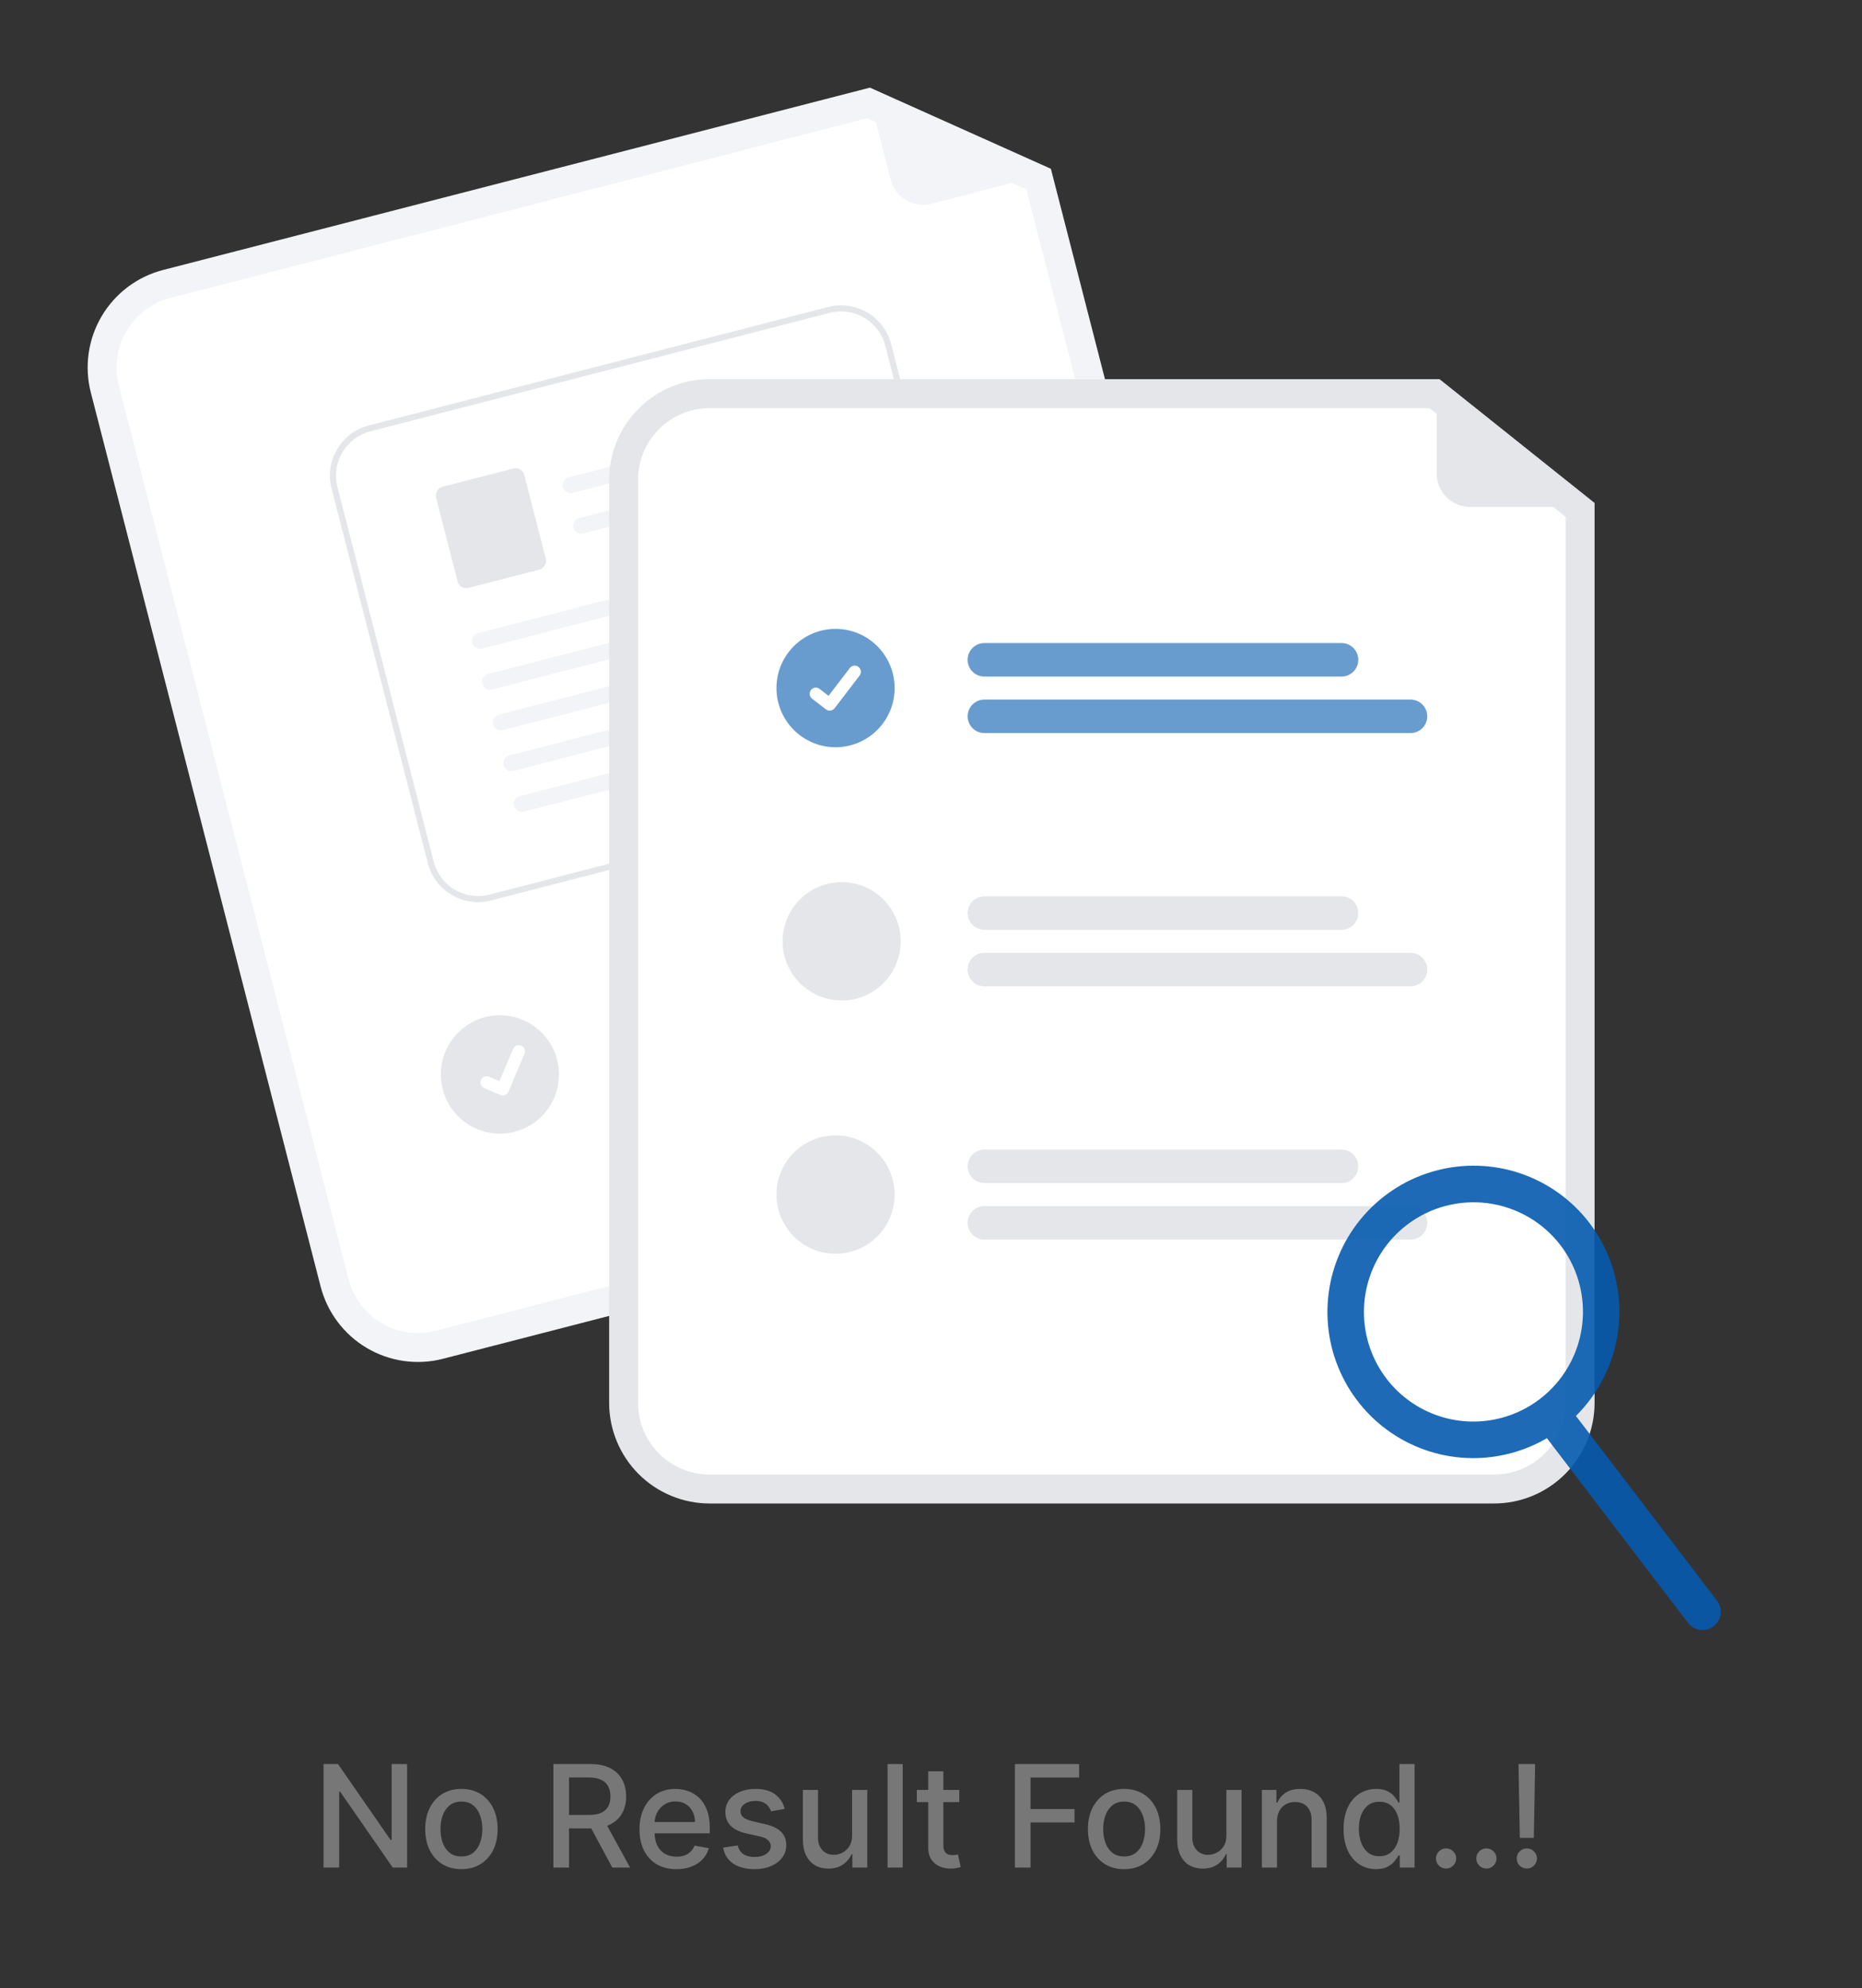 <svg width="340" height="363" viewBox="0 0 340 363" fill="none" xmlns="http://www.w3.org/2000/svg">
<rect x="0" y="0" width="340" height="363" fill="#333333" stroke="none"/>
<g clip-path="url(#clip0_45_5510)">
<path d="M219.62 212.309L80.863 248.103C76.156 249.312 71.163 248.6 66.979 246.126C62.795 243.651 59.762 239.615 58.545 234.902L16.581 71.658C15.375 66.943 16.085 61.941 18.555 57.75C21.026 53.558 25.055 50.52 29.759 49.301L158.849 16L191.89 30.817L232.798 189.952C234.004 194.667 233.294 199.668 230.824 203.86C228.353 208.051 224.324 211.09 219.62 212.309Z" fill="#F3F4F7"/>
<path d="M31.075 54.419C27.725 55.287 24.855 57.451 23.096 60.435C21.337 63.42 20.831 66.982 21.69 70.34L63.654 233.584C64.521 236.94 66.681 239.814 69.66 241.577C72.64 243.339 76.196 243.845 79.547 242.985L218.304 207.191C221.654 206.322 224.523 204.159 226.282 201.174C228.042 198.189 228.547 194.627 227.688 191.269L187.415 34.601L158.378 21.579L31.075 54.419Z" fill="white"/>
<path d="M191.537 31.66L170.063 37.199C168.495 37.603 166.831 37.367 165.437 36.543C164.043 35.718 163.033 34.373 162.63 32.803L158.545 16.914C158.527 16.844 158.529 16.771 158.551 16.703C158.573 16.634 158.613 16.573 158.668 16.527C158.723 16.481 158.79 16.451 158.861 16.44C158.932 16.43 159.004 16.44 159.07 16.469L191.597 30.94C191.669 30.972 191.73 31.026 191.77 31.095C191.811 31.163 191.829 31.242 191.822 31.321C191.816 31.4 191.785 31.475 191.734 31.536C191.683 31.596 191.614 31.64 191.537 31.66Z" fill="#F3F4F7"/>
<path d="M180.24 171.067L117.066 187.363C116.678 187.464 116.274 187.486 115.877 187.43C115.48 187.373 115.098 187.239 114.753 187.035C114.408 186.831 114.106 186.561 113.866 186.24C113.625 185.919 113.449 185.554 113.349 185.165C113.249 184.776 113.227 184.372 113.283 183.974C113.339 183.577 113.473 183.194 113.677 182.848C113.881 182.503 114.15 182.2 114.471 181.959C114.791 181.718 115.156 181.542 115.544 181.442L178.718 165.145C179.106 165.045 179.51 165.023 179.907 165.079C180.304 165.135 180.685 165.269 181.031 165.473C181.376 165.678 181.677 165.948 181.918 166.269C182.159 166.59 182.334 166.955 182.434 167.344C182.534 167.732 182.557 168.137 182.501 168.535C182.444 168.932 182.311 169.315 182.107 169.661C181.903 170.006 181.633 170.308 181.313 170.55C180.993 170.791 180.628 170.967 180.24 171.067Z" fill="#E4E6E9"/>
<path d="M195 177.914L119.634 197.356C118.85 197.558 118.019 197.44 117.322 197.028C116.625 196.615 116.12 195.943 115.918 195.158C115.716 194.372 115.834 193.539 116.245 192.841C116.657 192.142 117.328 191.637 118.112 191.434L193.478 171.993C194.261 171.792 195.092 171.91 195.789 172.322C196.485 172.735 196.99 173.407 197.192 174.192C197.393 174.977 197.276 175.81 196.865 176.508C196.454 177.206 195.783 177.711 195 177.914Z" fill="#E4E6E9"/>
<path d="M91.282 206.991C97.239 206.991 102.069 202.153 102.069 196.185C102.069 190.217 97.239 185.379 91.282 185.379C85.325 185.379 80.495 190.217 80.495 196.185C80.495 202.153 85.325 206.991 91.282 206.991Z" fill="#E4E6E9"/>
<path d="M173.522 142.787L89.621 164.423C87.196 165.045 84.624 164.678 82.469 163.403C80.314 162.128 78.751 160.049 78.124 157.621L60.542 89.197C59.921 86.768 60.286 84.191 61.559 82.032C62.832 79.873 64.908 78.308 67.331 77.68L151.233 56.045C153.657 55.422 156.23 55.789 158.385 57.064C160.54 58.339 162.103 60.419 162.729 62.846L180.312 131.27C180.933 133.699 180.567 136.276 179.294 138.435C178.022 140.594 175.946 142.159 173.522 142.787Z" fill="white"/>
<path d="M173.522 142.787L89.621 164.423C87.196 165.045 84.624 164.678 82.469 163.403C80.314 162.128 78.751 160.049 78.124 157.621L60.542 89.197C59.921 86.768 60.286 84.191 61.559 82.032C62.832 79.873 64.908 78.308 67.331 77.68L151.233 56.045C153.657 55.422 156.23 55.789 158.385 57.064C160.54 58.339 162.103 60.419 162.729 62.846L180.312 131.27C180.933 133.699 180.567 136.276 179.294 138.435C178.022 140.594 175.946 142.159 173.522 142.787ZM67.608 78.758C65.47 79.312 63.639 80.693 62.515 82.598C61.392 84.503 61.069 86.776 61.618 88.92L79.2 157.344C79.753 159.486 81.132 161.321 83.034 162.446C84.935 163.571 87.205 163.894 89.344 163.345L173.246 141.71C175.384 141.156 177.215 139.775 178.339 137.87C179.462 135.965 179.785 133.691 179.236 131.548L161.654 63.124C161.101 60.982 159.722 59.147 157.82 58.022C155.919 56.897 153.649 56.573 151.51 57.122L67.608 78.758Z" fill="#E4E6E9"/>
<path d="M146.977 79.052L104.633 89.971C104.262 90.074 103.867 90.033 103.526 89.856C103.185 89.678 102.924 89.378 102.795 89.015C102.736 88.825 102.715 88.625 102.735 88.427C102.755 88.23 102.815 88.038 102.911 87.864C103.007 87.69 103.138 87.538 103.295 87.416C103.452 87.295 103.632 87.207 103.824 87.157L146.928 76.042C148.669 76.926 148.211 78.733 146.977 79.052Z" fill="#F3F4F7"/>
<path d="M148.889 86.492L106.545 97.411C106.175 97.515 105.779 97.474 105.438 97.296C105.097 97.119 104.836 96.818 104.707 96.455C104.648 96.266 104.627 96.066 104.647 95.868C104.667 95.67 104.727 95.478 104.823 95.305C104.919 95.131 105.05 94.978 105.207 94.857C105.364 94.735 105.544 94.647 105.736 94.597L148.84 83.482C150.581 84.366 150.123 86.174 148.889 86.492Z" fill="#F3F4F7"/>
<path d="M98.479 104.008L85.556 107.34C85.134 107.449 84.687 107.385 84.311 107.163C83.936 106.941 83.664 106.579 83.555 106.157L79.63 90.88C79.522 90.457 79.585 90.008 79.807 89.633C80.028 89.257 80.39 88.984 80.811 88.875L93.734 85.543C94.156 85.434 94.604 85.498 94.979 85.72C95.354 85.942 95.626 86.304 95.736 86.727L99.661 102.003C99.769 102.426 99.706 102.875 99.484 103.251C99.263 103.626 98.901 103.899 98.479 104.008Z" fill="#E4E6E9"/>
<path d="M152.68 101.758L88.055 118.422C87.685 118.526 87.29 118.485 86.949 118.307C86.608 118.13 86.346 117.829 86.218 117.466C86.158 117.277 86.138 117.077 86.158 116.879C86.178 116.681 86.238 116.49 86.334 116.316C86.43 116.142 86.561 115.99 86.718 115.868C86.875 115.746 87.055 115.658 87.247 115.609L152.632 98.748C154.373 99.632 153.915 101.44 152.68 101.758Z" fill="#F3F4F7"/>
<path d="M154.592 109.201L89.968 125.865C89.597 125.969 89.202 125.928 88.861 125.75C88.52 125.573 88.259 125.272 88.13 124.909C88.07 124.72 88.05 124.52 88.07 124.322C88.09 124.124 88.15 123.933 88.246 123.759C88.342 123.585 88.473 123.433 88.63 123.311C88.787 123.189 88.967 123.101 89.159 123.051L154.544 106.191C156.285 107.075 155.827 108.882 154.592 109.201Z" fill="#F3F4F7"/>
<path d="M156.504 116.638L91.88 133.303C91.51 133.406 91.114 133.365 90.773 133.188C90.432 133.01 90.171 132.71 90.042 132.347C89.983 132.157 89.962 131.957 89.982 131.76C90.002 131.562 90.062 131.37 90.158 131.196C90.254 131.022 90.385 130.87 90.542 130.748C90.699 130.627 90.879 130.539 91.071 130.489L156.456 113.628C158.197 114.512 157.739 116.32 156.504 116.638Z" fill="#F3F4F7"/>
<path d="M158.416 124.081L93.792 140.745C93.422 140.849 93.026 140.808 92.685 140.63C92.344 140.453 92.083 140.152 91.954 139.789C91.895 139.6 91.874 139.4 91.894 139.202C91.914 139.004 91.974 138.812 92.07 138.639C92.166 138.465 92.297 138.312 92.454 138.191C92.611 138.069 92.791 137.981 92.984 137.931L158.368 121.071C160.109 121.955 159.651 123.762 158.416 124.081Z" fill="#F3F4F7"/>
<path d="M160.328 131.519L95.703 148.183C95.333 148.287 94.937 148.246 94.596 148.068C94.255 147.891 93.994 147.59 93.866 147.227C93.806 147.038 93.785 146.838 93.805 146.64C93.825 146.442 93.885 146.25 93.981 146.077C94.078 145.903 94.208 145.75 94.365 145.629C94.522 145.507 94.702 145.419 94.895 145.369L160.279 128.509C162.02 129.393 161.562 131.2 160.328 131.519Z" fill="#F3F4F7"/>
<path d="M92.078 199.973C91.843 200.034 91.595 200.017 91.37 199.924L91.356 199.918L88.418 198.67C88.281 198.613 88.158 198.528 88.054 198.423C87.95 198.317 87.868 198.192 87.813 198.054C87.757 197.917 87.729 197.769 87.731 197.621C87.732 197.473 87.762 197.326 87.82 197.19C87.878 197.053 87.963 196.929 88.068 196.825C88.174 196.722 88.299 196.64 88.436 196.584C88.574 196.529 88.721 196.501 88.869 196.503C89.017 196.504 89.163 196.535 89.299 196.593L91.204 197.405L93.699 191.525C93.757 191.388 93.841 191.265 93.946 191.161C94.052 191.057 94.177 190.975 94.314 190.92C94.451 190.864 94.598 190.837 94.746 190.838C94.894 190.839 95.04 190.87 95.176 190.928L95.161 190.966L95.177 190.928C95.451 191.045 95.668 191.267 95.78 191.544C95.892 191.822 95.889 192.132 95.772 192.408L92.837 199.321C92.769 199.481 92.665 199.622 92.533 199.735C92.402 199.848 92.246 199.929 92.079 199.971L92.078 199.973Z" fill="white"/>
<path d="M272.841 274.517H129.557C124.698 274.512 120.04 272.576 116.604 269.134C113.169 265.692 111.236 261.026 111.23 256.158V87.588C111.236 82.721 113.169 78.054 116.604 74.612C120.04 71.171 124.698 69.234 129.557 69.229H262.859L291.168 91.832V256.158C291.162 261.026 289.23 265.692 285.794 269.134C282.358 272.576 277.7 274.512 272.841 274.517Z" fill="#E4E6E9"/>
<path d="M129.558 74.514C126.098 74.518 122.78 75.897 120.334 78.348C117.887 80.799 116.511 84.122 116.507 87.588V256.158C116.511 259.624 117.887 262.947 120.334 265.398C122.78 267.849 126.098 269.228 129.558 269.232H272.841C276.301 269.228 279.619 267.849 282.065 265.398C284.512 262.947 285.888 259.624 285.892 256.158V94.379L261.014 74.514H129.558Z" fill="white"/>
<path d="M244.972 123.53H179.737C178.928 123.53 178.152 123.207 177.579 122.634C177.007 122.061 176.686 121.283 176.686 120.472C176.686 119.661 177.007 118.884 177.579 118.31C178.152 117.737 178.928 117.415 179.737 117.415H244.972C245.782 117.415 246.558 117.737 247.13 118.31C247.703 118.884 248.024 119.661 248.024 120.472C248.024 121.283 247.703 122.061 247.13 122.634C246.558 123.207 245.782 123.53 244.972 123.53Z" fill="#5991C9" fill-opacity="0.9"/>
<path d="M257.561 133.848H179.737C178.929 133.847 178.153 133.524 177.582 132.951C177.01 132.378 176.689 131.601 176.689 130.791C176.689 129.981 177.01 129.204 177.582 128.63C178.153 128.057 178.929 127.734 179.737 127.733H257.561C257.963 127.733 258.36 127.812 258.731 127.965C259.101 128.118 259.438 128.343 259.722 128.627C260.006 128.911 260.231 129.249 260.385 129.62C260.538 129.991 260.617 130.389 260.617 130.791C260.617 131.193 260.538 131.59 260.385 131.962C260.231 132.333 260.006 132.67 259.722 132.954C259.438 133.238 259.101 133.463 258.731 133.616C258.36 133.77 257.963 133.849 257.561 133.848Z" fill="#5991C9" fill-opacity="0.9"/>
<path d="M244.973 163.655H179.74C178.931 163.655 178.155 163.977 177.582 164.55C177.01 165.123 176.688 165.901 176.688 166.712C176.688 167.523 177.01 168.3 177.582 168.874C178.155 169.447 178.931 169.769 179.74 169.769H244.973C245.782 169.769 246.559 169.447 247.131 168.874C247.703 168.3 248.025 167.523 248.025 166.712C248.025 165.901 247.703 165.123 247.131 164.55C246.559 163.977 245.782 163.655 244.973 163.655Z" fill="#E4E6E9"/>
<path d="M257.563 173.975H179.74C178.931 173.975 178.155 174.297 177.582 174.871C177.01 175.444 176.688 176.221 176.688 177.032C176.688 177.843 177.01 178.621 177.582 179.194C178.155 179.767 178.931 180.089 179.74 180.089H257.563C258.372 180.089 259.149 179.767 259.721 179.194C260.293 178.621 260.615 177.843 260.615 177.032C260.615 176.221 260.293 175.444 259.721 174.871C259.149 174.297 258.372 173.975 257.563 173.975Z" fill="#E4E6E9"/>
<path d="M244.972 216.013H179.737C178.928 216.013 178.152 215.69 177.579 215.117C177.007 214.544 176.686 213.766 176.686 212.955C176.686 212.144 177.007 211.367 177.579 210.793C178.152 210.22 178.928 209.898 179.737 209.898H244.972C245.782 209.898 246.558 210.22 247.13 210.793C247.703 211.367 248.024 212.144 248.024 212.955C248.024 213.766 247.703 214.544 247.13 215.117C246.558 215.69 245.782 216.013 244.972 216.013Z" fill="#E4E6E9"/>
<path d="M257.561 226.331H179.737C178.929 226.33 178.153 226.007 177.582 225.434C177.01 224.861 176.689 224.084 176.689 223.274C176.689 222.463 177.01 221.686 177.582 221.113C178.153 220.54 178.929 220.217 179.737 220.216H257.561C257.963 220.216 258.36 220.294 258.731 220.448C259.101 220.601 259.438 220.826 259.722 221.11C260.006 221.394 260.231 221.731 260.385 222.103C260.538 222.474 260.617 222.872 260.617 223.274C260.617 223.675 260.538 224.073 260.385 224.445C260.231 224.816 260.006 225.153 259.722 225.437C259.438 225.721 259.101 225.946 258.731 226.099C258.36 226.253 257.963 226.331 257.561 226.331Z" fill="#E4E6E9"/>
<path d="M152.572 136.437C158.529 136.437 163.359 131.599 163.359 125.631C163.359 119.664 158.529 114.826 152.572 114.826C146.615 114.826 141.785 119.664 141.785 125.631C141.785 131.599 146.615 136.437 152.572 136.437Z" fill="#5991C9" fill-opacity="0.9"/>
<path d="M151.503 129.753C151.26 129.754 151.024 129.675 150.83 129.529L150.818 129.52L148.283 127.578C148.165 127.488 148.066 127.375 147.992 127.247C147.918 127.119 147.869 126.977 147.85 126.83C147.83 126.683 147.84 126.533 147.878 126.39C147.916 126.246 147.982 126.112 148.072 125.994C148.162 125.876 148.275 125.777 148.403 125.703C148.532 125.629 148.673 125.581 148.82 125.562C148.967 125.542 149.116 125.552 149.259 125.591C149.402 125.629 149.536 125.696 149.654 125.786L151.296 127.048L155.176 121.977C155.266 121.859 155.378 121.761 155.506 121.687C155.634 121.612 155.776 121.564 155.922 121.545C156.069 121.525 156.218 121.535 156.361 121.573C156.503 121.612 156.637 121.678 156.755 121.768L156.731 121.802L156.756 121.768C156.993 121.951 157.147 122.219 157.186 122.516C157.226 122.813 157.146 123.113 156.964 123.35L152.4 129.312C152.295 129.449 152.159 129.561 152.003 129.637C151.848 129.713 151.677 129.753 151.504 129.752L151.503 129.753Z" fill="white"/>
<path d="M164.468 171.872C164.469 173.291 164.19 174.696 163.648 176.008C163.107 177.319 162.312 178.511 161.311 179.515C160.309 180.518 159.12 181.315 157.811 181.858C156.502 182.401 155.1 182.681 153.683 182.681C153.59 182.683 153.497 182.68 153.405 182.67C151.284 182.616 149.226 181.936 147.489 180.716C145.752 179.495 144.413 177.789 143.639 175.81C142.865 173.831 142.691 171.668 143.138 169.59C143.586 167.512 144.635 165.613 146.154 164.13C147.674 162.647 149.596 161.645 151.681 161.251C153.766 160.857 155.921 161.087 157.875 161.914C159.83 162.74 161.498 164.125 162.671 165.897C163.844 167.668 164.469 169.746 164.468 171.872Z" fill="#E4E6E9"/>
<path d="M152.572 228.92C158.529 228.92 163.359 224.082 163.359 218.114C163.359 212.147 158.529 207.309 152.572 207.309C146.615 207.309 141.785 212.147 141.785 218.114C141.785 224.082 146.615 228.92 152.572 228.92Z" fill="#E4E6E9"/>
<path d="M290.617 92.56H268.442C266.823 92.56 265.27 91.916 264.126 90.769C262.981 89.622 262.338 88.067 262.338 86.445V70.038C262.338 69.967 262.358 69.896 262.396 69.835C262.434 69.775 262.489 69.726 262.553 69.694C262.618 69.663 262.69 69.651 262.761 69.659C262.832 69.666 262.9 69.694 262.956 69.739L290.854 91.878C290.916 91.927 290.961 91.995 290.983 92.071C291.005 92.147 291.003 92.228 290.977 92.303C290.951 92.378 290.902 92.443 290.838 92.489C290.773 92.535 290.696 92.56 290.617 92.56Z" fill="#E4E6E9"/>
<path fill-rule="evenodd" clip-rule="evenodd" d="M287.759 258.532C291.949 254.387 294.678 248.946 295.466 243.041C296.403 236.024 294.522 228.924 290.236 223.301C287.034 219.109 282.661 215.963 277.671 214.262C272.681 212.561 267.297 212.38 262.2 213.743C257.104 215.105 252.523 217.95 249.038 221.917C245.553 225.884 243.32 230.796 242.622 236.03C241.923 241.265 242.79 246.588 245.113 251.325C247.436 256.063 251.111 260.003 255.673 262.647C260.235 265.291 265.478 266.52 270.741 266.179C274.888 265.91 278.9 264.676 282.465 262.594L308.226 296.317C308.762 297.019 309.556 297.479 310.432 297.596C311.308 297.712 312.195 297.475 312.898 296.937C313.6 296.398 314.06 295.603 314.177 294.726C314.294 293.848 314.059 292.961 313.522 292.258L287.759 258.532ZM281.205 255.422C283.276 253.832 285.028 251.844 286.349 249.562C288.333 246.134 289.258 242.195 289.008 238.243C288.757 234.291 287.341 230.503 284.939 227.359C281.715 223.149 276.954 220.393 271.698 219.696C266.443 218.998 261.124 220.417 256.908 223.641C253.765 226.049 251.405 229.336 250.127 233.085C248.848 236.834 248.708 240.877 249.724 244.703C250.74 248.53 252.867 251.967 255.835 254.58C258.804 257.194 262.48 258.866 266.401 259.386C270.321 259.907 274.309 259.251 277.859 257.502C279.036 256.922 280.147 256.231 281.18 255.442C281.184 255.438 281.188 255.435 281.193 255.432C281.197 255.428 281.201 255.425 281.205 255.422Z" fill="#065AAE" fill-opacity="0.9"/>
</g>
<path d="M74.34 322.091V341H71.717L62.106 327.132H61.93V341H59.077V322.091H61.718L71.339 335.977H71.514V322.091H74.34ZM84.253 341.286C82.924 341.286 81.764 340.982 80.772 340.372C79.781 339.763 79.012 338.91 78.464 337.815C77.916 336.719 77.643 335.439 77.643 333.974C77.643 332.503 77.916 331.216 78.464 330.114C79.012 329.013 79.781 328.157 80.772 327.548C81.764 326.938 82.924 326.634 84.253 326.634C85.583 326.634 86.743 326.938 87.734 327.548C88.725 328.157 89.495 329.013 90.042 330.114C90.59 331.216 90.864 332.503 90.864 333.974C90.864 335.439 90.59 336.719 90.042 337.815C89.495 338.91 88.725 339.763 87.734 340.372C86.743 340.982 85.583 341.286 84.253 341.286ZM84.263 338.969C85.124 338.969 85.838 338.741 86.405 338.286C86.971 337.83 87.389 337.224 87.66 336.467C87.937 335.71 88.076 334.875 88.076 333.964C88.076 333.06 87.937 332.229 87.66 331.472C87.389 330.708 86.971 330.096 86.405 329.634C85.838 329.173 85.124 328.942 84.263 328.942C83.395 328.942 82.674 329.173 82.102 329.634C81.536 330.096 81.114 330.708 80.837 331.472C80.566 332.229 80.431 333.06 80.431 333.964C80.431 334.875 80.566 335.71 80.837 336.467C81.114 337.224 81.536 337.83 82.102 338.286C82.674 338.741 83.395 338.969 84.263 338.969ZM101.048 341V322.091H107.788C109.253 322.091 110.469 322.343 111.435 322.848C112.408 323.353 113.134 324.051 113.614 324.944C114.094 325.83 114.334 326.855 114.334 328.018C114.334 329.176 114.091 330.194 113.605 331.075C113.125 331.949 112.398 332.629 111.426 333.115C110.46 333.601 109.244 333.844 107.779 333.844H102.673V331.388H107.52C108.444 331.388 109.195 331.256 109.773 330.991C110.358 330.727 110.786 330.342 111.057 329.837C111.327 329.333 111.463 328.726 111.463 328.018C111.463 327.304 111.324 326.686 111.047 326.163C110.777 325.639 110.349 325.239 109.764 324.962C109.185 324.679 108.425 324.538 107.483 324.538H103.901V341H101.048ZM110.383 332.469L115.055 341H111.805L107.225 332.469H110.383ZM123.519 341.286C122.122 341.286 120.918 340.988 119.909 340.391C118.905 339.787 118.13 338.941 117.582 337.852C117.04 336.756 116.77 335.473 116.77 334.001C116.77 332.549 117.04 331.268 117.582 330.161C118.13 329.053 118.893 328.188 119.872 327.566C120.857 326.944 122.008 326.634 123.325 326.634C124.125 326.634 124.901 326.766 125.652 327.031C126.403 327.295 127.077 327.711 127.674 328.277C128.271 328.843 128.742 329.579 129.086 330.484C129.431 331.382 129.603 332.475 129.603 333.761V334.74H118.33V332.672H126.898C126.898 331.946 126.75 331.302 126.455 330.742C126.159 330.176 125.744 329.73 125.208 329.403C124.679 329.077 124.057 328.914 123.343 328.914C122.568 328.914 121.891 329.105 121.312 329.487C120.74 329.862 120.297 330.354 119.983 330.964C119.675 331.567 119.521 332.223 119.521 332.93V334.546C119.521 335.494 119.687 336.3 120.02 336.965C120.358 337.63 120.829 338.138 121.432 338.489C122.035 338.833 122.74 339.006 123.547 339.006C124.07 339.006 124.547 338.932 124.978 338.784C125.408 338.63 125.781 338.402 126.095 338.101C126.409 337.799 126.649 337.427 126.815 336.984L129.428 337.455C129.219 338.224 128.843 338.898 128.301 339.477C127.766 340.049 127.092 340.495 126.279 340.815C125.473 341.129 124.553 341.286 123.519 341.286ZM143.294 330.281L140.791 330.724C140.687 330.404 140.521 330.099 140.293 329.81C140.071 329.52 139.77 329.283 139.388 329.099C139.006 328.914 138.529 328.822 137.957 328.822C137.175 328.822 136.523 328.997 135.999 329.348C135.476 329.693 135.215 330.139 135.215 330.687C135.215 331.161 135.39 331.542 135.741 331.832C136.092 332.121 136.658 332.358 137.44 332.543L139.693 333.06C140.998 333.361 141.97 333.826 142.61 334.454C143.25 335.082 143.57 335.897 143.57 336.901C143.57 337.75 143.324 338.507 142.832 339.172C142.346 339.83 141.665 340.348 140.791 340.723C139.923 341.098 138.917 341.286 137.772 341.286C136.184 341.286 134.888 340.948 133.885 340.271C132.882 339.587 132.266 338.618 132.039 337.362L134.707 336.956C134.873 337.652 135.215 338.178 135.732 338.535C136.249 338.886 136.923 339.061 137.754 339.061C138.659 339.061 139.382 338.873 139.923 338.498C140.465 338.116 140.736 337.652 140.736 337.104C140.736 336.661 140.57 336.288 140.237 335.987C139.911 335.685 139.41 335.457 138.732 335.303L136.332 334.777C135.008 334.475 134.03 333.995 133.396 333.337C132.768 332.678 132.454 331.844 132.454 330.835C132.454 329.997 132.688 329.265 133.156 328.637C133.624 328.009 134.27 327.52 135.095 327.169C135.919 326.812 136.864 326.634 137.929 326.634C139.462 326.634 140.668 326.966 141.548 327.631C142.429 328.289 143.01 329.173 143.294 330.281ZM155.589 335.119V326.818H158.359V341H155.645V338.544H155.497C155.171 339.301 154.648 339.932 153.928 340.437C153.214 340.935 152.324 341.185 151.259 341.185C150.348 341.185 149.542 340.985 148.84 340.585C148.145 340.178 147.597 339.578 147.197 338.784C146.803 337.99 146.606 337.008 146.606 335.839V326.818H149.366V335.506C149.366 336.473 149.634 337.242 150.17 337.815C150.705 338.387 151.401 338.673 152.256 338.673C152.773 338.673 153.287 338.544 153.798 338.286C154.315 338.027 154.743 337.636 155.082 337.113C155.426 336.59 155.596 335.925 155.589 335.119ZM164.829 322.091V341H162.069V322.091H164.829ZM175.163 326.818V329.034H167.417V326.818H175.163ZM169.494 323.42H172.255V336.836C172.255 337.371 172.335 337.775 172.495 338.045C172.655 338.31 172.861 338.492 173.114 338.59C173.372 338.683 173.652 338.729 173.954 338.729C174.175 338.729 174.369 338.713 174.536 338.683C174.702 338.652 174.831 338.627 174.923 338.609L175.422 340.889C175.262 340.951 175.034 341.012 174.739 341.074C174.443 341.142 174.074 341.179 173.631 341.185C172.904 341.197 172.227 341.068 171.599 340.797C170.972 340.526 170.464 340.107 170.076 339.541C169.688 338.975 169.494 338.264 169.494 337.408V323.42ZM185.32 341V322.091H197.045V324.547H188.173V330.308H196.205V332.755H188.173V341H185.32ZM205.265 341.286C203.936 341.286 202.775 340.982 201.784 340.372C200.793 339.763 200.024 338.91 199.476 337.815C198.928 336.719 198.654 335.439 198.654 333.974C198.654 332.503 198.928 331.216 199.476 330.114C200.024 329.013 200.793 328.157 201.784 327.548C202.775 326.938 203.936 326.634 205.265 326.634C206.595 326.634 207.755 326.938 208.746 327.548C209.737 328.157 210.506 329.013 211.054 330.114C211.602 331.216 211.876 332.503 211.876 333.974C211.876 335.439 211.602 336.719 211.054 337.815C210.506 338.91 209.737 339.763 208.746 340.372C207.755 340.982 206.595 341.286 205.265 341.286ZM205.274 338.969C206.136 338.969 206.85 338.741 207.416 338.286C207.983 337.83 208.401 337.224 208.672 336.467C208.949 335.71 209.088 334.875 209.088 333.964C209.088 333.06 208.949 332.229 208.672 331.472C208.401 330.708 207.983 330.096 207.416 329.634C206.85 329.173 206.136 328.942 205.274 328.942C204.406 328.942 203.686 329.173 203.114 329.634C202.548 330.096 202.126 330.708 201.849 331.472C201.578 332.229 201.443 333.06 201.443 333.964C201.443 334.875 201.578 335.71 201.849 336.467C202.126 337.224 202.548 337.83 203.114 338.286C203.686 338.741 204.406 338.969 205.274 338.969ZM223.941 335.119V326.818H226.711V341H223.996V338.544H223.849C223.522 339.301 222.999 339.932 222.279 340.437C221.565 340.935 220.676 341.185 219.611 341.185C218.7 341.185 217.893 340.985 217.192 340.585C216.496 340.178 215.948 339.578 215.548 338.784C215.154 337.99 214.957 337.008 214.957 335.839V326.818H217.718V335.506C217.718 336.473 217.986 337.242 218.521 337.815C219.057 338.387 219.752 338.673 220.608 338.673C221.125 338.673 221.639 338.544 222.15 338.286C222.667 338.027 223.095 337.636 223.433 337.113C223.778 336.59 223.947 335.925 223.941 335.119ZM233.181 332.58V341H230.42V326.818H233.07V329.126H233.246C233.572 328.375 234.083 327.772 234.778 327.317C235.48 326.861 236.363 326.634 237.428 326.634C238.394 326.634 239.241 326.837 239.967 327.243C240.693 327.643 241.257 328.24 241.657 329.034C242.057 329.828 242.257 330.81 242.257 331.979V341H239.496V332.312C239.496 331.284 239.229 330.481 238.693 329.902C238.157 329.317 237.422 329.025 236.486 329.025C235.846 329.025 235.277 329.163 234.778 329.44C234.286 329.717 233.895 330.124 233.606 330.659C233.323 331.188 233.181 331.829 233.181 332.58ZM251.268 341.277C250.123 341.277 249.102 340.985 248.203 340.4C247.31 339.809 246.609 338.969 246.098 337.879C245.593 336.784 245.341 335.469 245.341 333.937C245.341 332.404 245.596 331.093 246.107 330.004C246.624 328.914 247.332 328.08 248.231 327.501C249.129 326.923 250.148 326.634 251.287 326.634C252.167 326.634 252.875 326.781 253.41 327.077C253.952 327.366 254.371 327.705 254.666 328.092C254.968 328.48 255.202 328.822 255.368 329.117H255.534V322.091H258.295V341H255.599V338.793H255.368C255.202 339.095 254.961 339.44 254.648 339.827C254.34 340.215 253.915 340.554 253.373 340.843C252.832 341.132 252.13 341.277 251.268 341.277ZM251.878 338.923C252.672 338.923 253.343 338.713 253.89 338.295C254.444 337.87 254.863 337.282 255.146 336.531C255.435 335.78 255.58 334.906 255.58 333.909C255.58 332.924 255.439 332.062 255.155 331.324C254.872 330.585 254.457 330.01 253.909 329.597C253.361 329.185 252.684 328.979 251.878 328.979C251.047 328.979 250.354 329.194 249.8 329.625C249.246 330.056 248.828 330.644 248.545 331.388C248.268 332.133 248.129 332.973 248.129 333.909C248.129 334.857 248.271 335.71 248.554 336.467C248.837 337.224 249.256 337.824 249.809 338.267C250.37 338.704 251.059 338.923 251.878 338.923ZM264.054 341.175C263.549 341.175 263.115 340.997 262.752 340.64C262.389 340.277 262.207 339.84 262.207 339.329C262.207 338.824 262.389 338.393 262.752 338.036C263.115 337.673 263.549 337.491 264.054 337.491C264.558 337.491 264.992 337.673 265.355 338.036C265.719 338.393 265.9 338.824 265.9 339.329C265.9 339.667 265.814 339.978 265.642 340.261C265.475 340.538 265.254 340.76 264.977 340.926C264.7 341.092 264.392 341.175 264.054 341.175ZM271.417 341.175C270.912 341.175 270.478 340.997 270.115 340.64C269.752 340.277 269.57 339.84 269.57 339.329C269.57 338.824 269.752 338.393 270.115 338.036C270.478 337.673 270.912 337.491 271.417 337.491C271.922 337.491 272.356 337.673 272.719 338.036C273.082 338.393 273.263 338.824 273.263 339.329C273.263 339.667 273.177 339.978 273.005 340.261C272.839 340.538 272.617 340.76 272.34 340.926C272.063 341.092 271.755 341.175 271.417 341.175ZM280.315 322.091L280.075 335.562H277.518L277.278 322.091H280.315ZM278.801 341.175C278.29 341.175 277.853 340.997 277.49 340.64C277.127 340.277 276.948 339.84 276.954 339.329C276.948 338.824 277.127 338.393 277.49 338.036C277.853 337.673 278.29 337.491 278.801 337.491C279.3 337.491 279.73 337.673 280.094 338.036C280.457 338.393 280.641 338.824 280.648 339.329C280.641 339.667 280.552 339.978 280.38 340.261C280.214 340.538 279.992 340.76 279.715 340.926C279.438 341.092 279.133 341.175 278.801 341.175Z" fill="#777777"/>
<defs>
<clipPath id="clip0_45_5510">
<rect width="308" height="292" fill="white" transform="translate(16 16)"/>
</clipPath>
</defs>
</svg>
